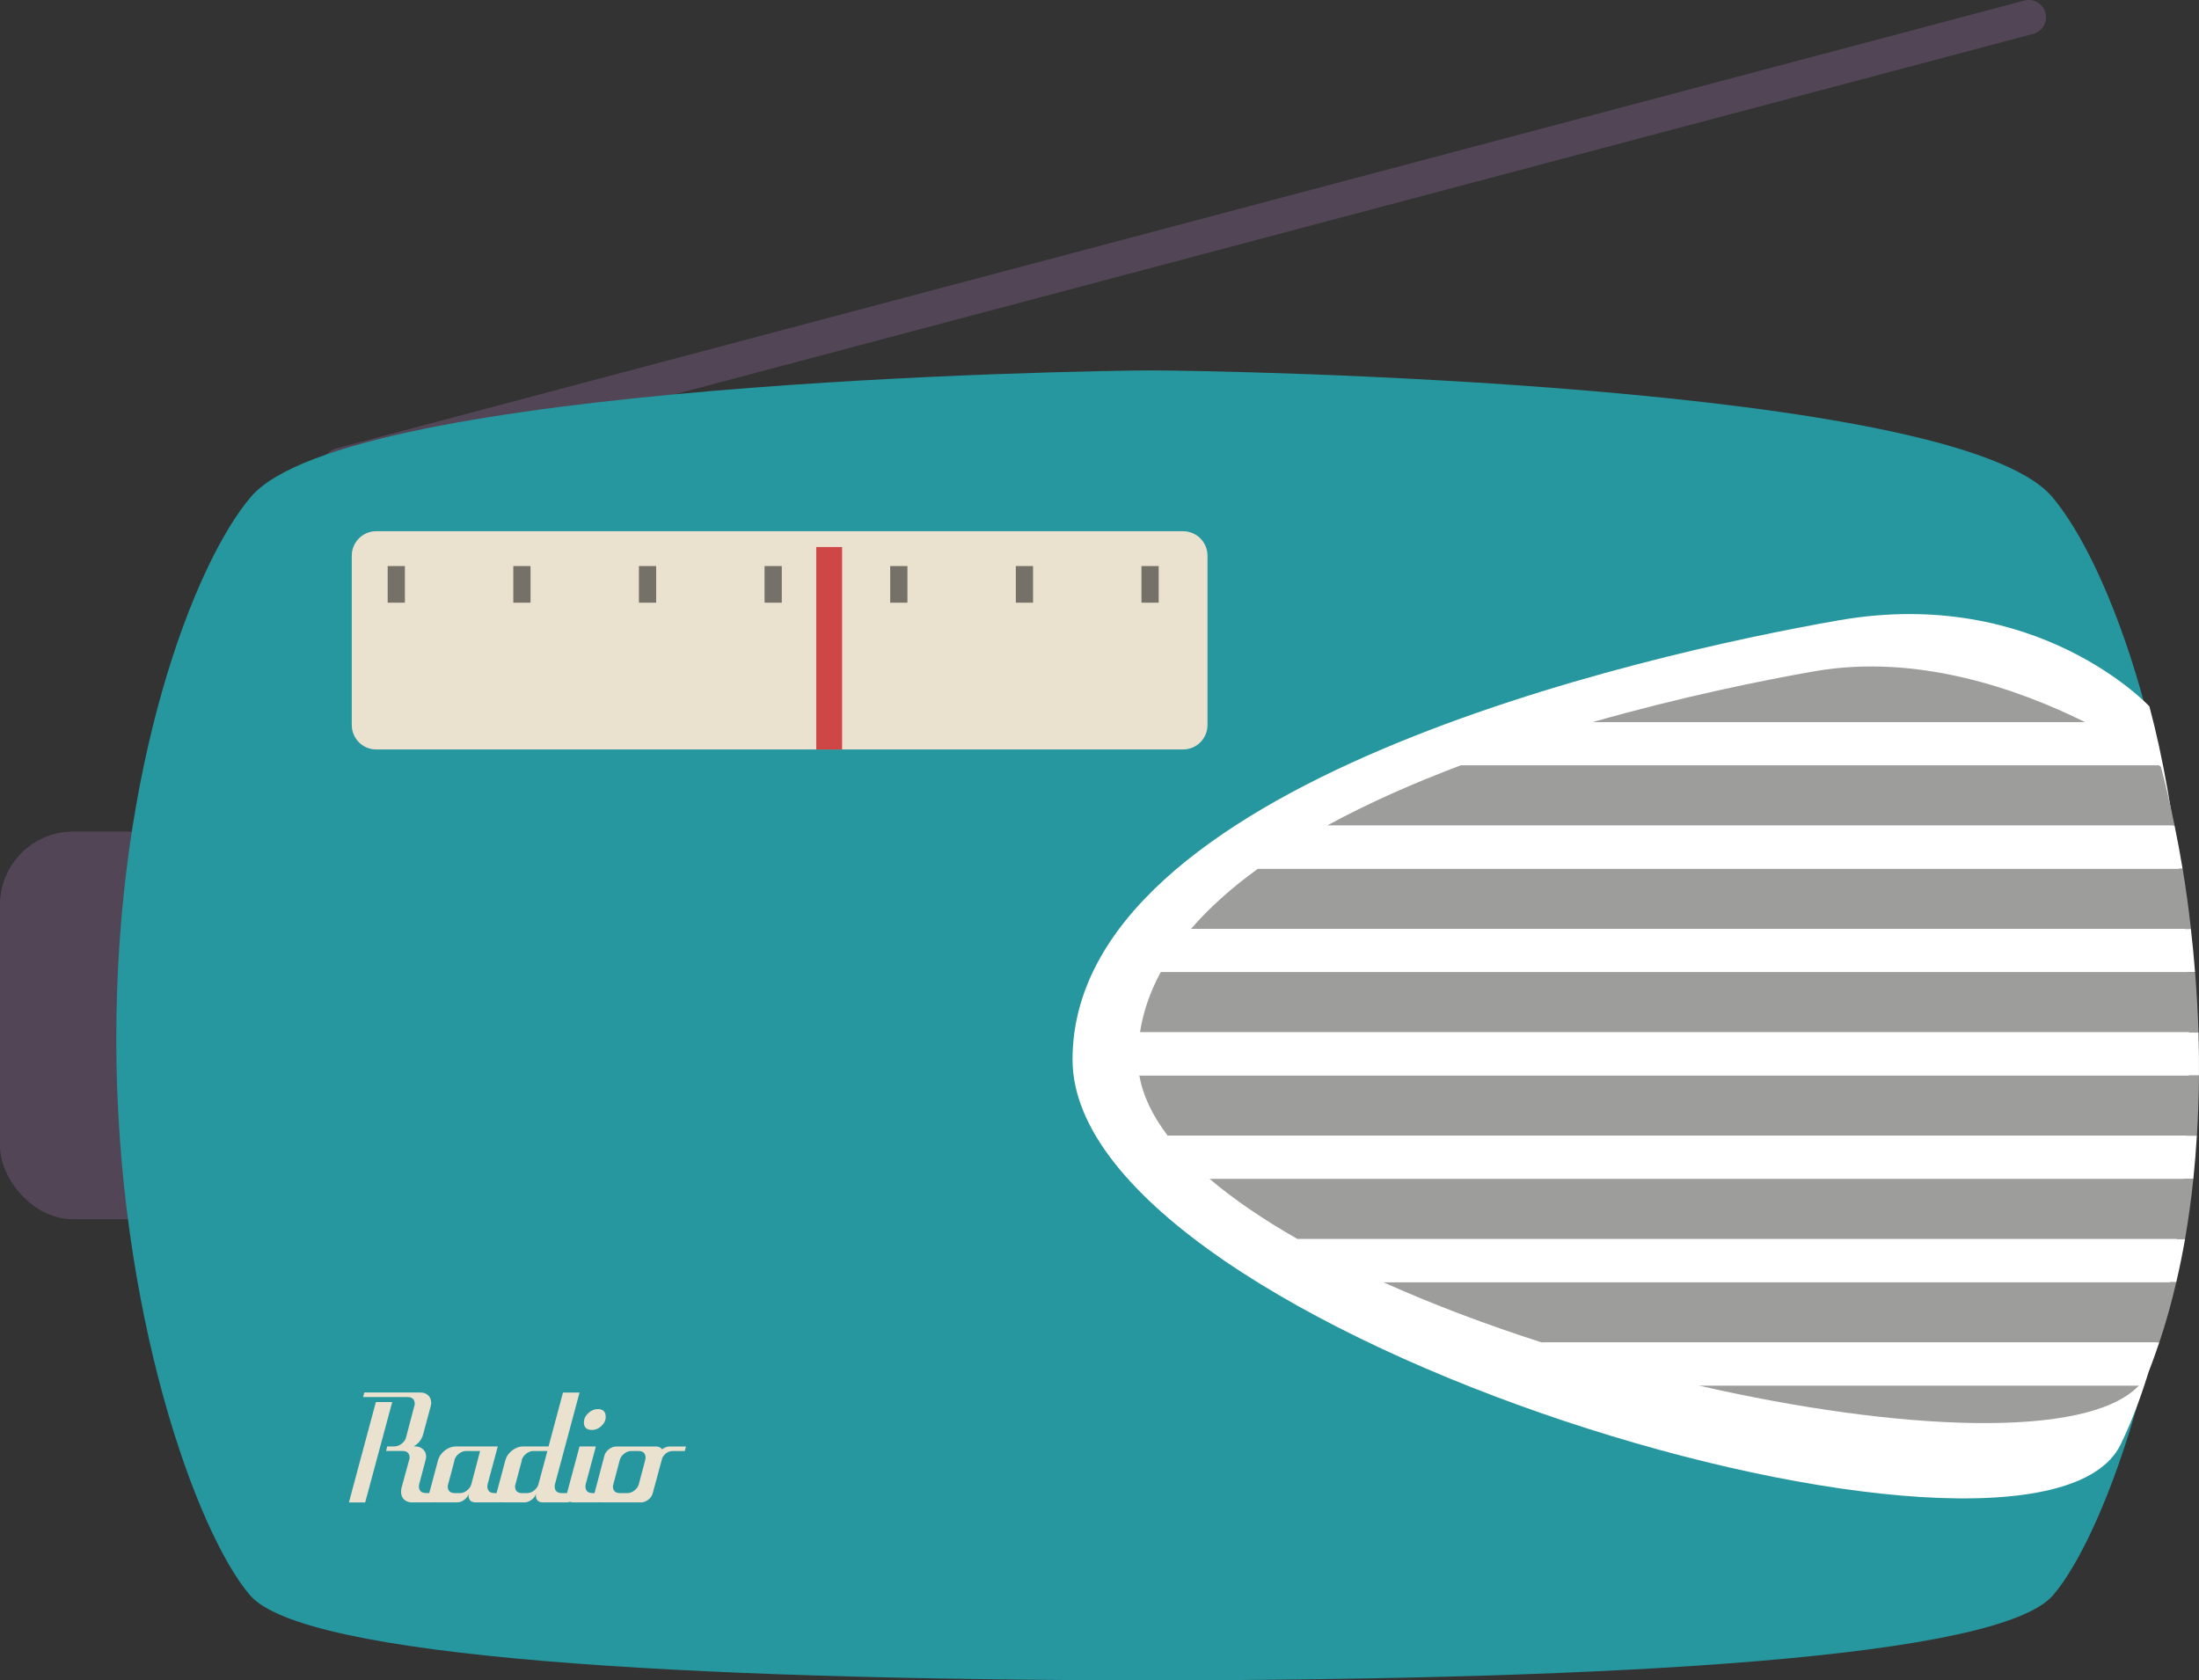 <svg xmlns="http://www.w3.org/2000/svg" width="1080" height="825.3" viewBox="0 0 1080 825.3"><rect x="0" y="0" width="1080" height="825.3" fill="#333333" stroke="none"/><g id="a"/><g id="b"><g id="c"><g id="d"><path d="M167.12 236.94c-3.74.0-7.17-2.51-8.17-6.3-1.2-4.52 1.49-9.15 6.01-10.35L994.24.28c4.51-1.19 9.15 1.5 10.35 6.01 1.2 4.52-1.49 9.15-6.01 10.35L169.29 236.66c-.73.19-1.46.29-2.18.29z" fill="#524656"/><rect y="408.42" width="105.78" height="190.4" rx="35.98" ry="35.98" fill="#524656"/><path d="M565.56 181.93c-34.12.0-394.65 6.28-442.27 62.03-27.97 32.75-66.18 132.45-66.18 266.21s39.39 242.65 65.65 273.29c26.26 30.64 210.82 41.58 442.79 41.84 231.97-.26 416.53-11.2 442.79-41.84 26.26-30.64 65.65-139.53 65.65-273.29s-38.21-233.46-66.18-266.21c-47.62-55.76-408.15-62.03-442.27-62.03z" fill="#26979f"/><path d="M1055.64 346.94s-55-59.23-152.32-42.31-376.56 80.39-376.56 215.78 473.04 275.15 514.78 188.99c43.72-90.26 40.9-262.32 14.1-362.46z" fill="#fff"/><path d="M184.76 260.91h396.29c6.62.0 11.99 5.37 11.99 11.99v83.2c0 6.62-5.37 11.99-11.99 11.99H184.76c-6.62.0-11.99-5.37-11.99-11.99v-83.2c0-6.62 5.37-11.99 11.99-11.99z" fill="#eae2cf"/><g><path d="M190.4 278.01h8.46V296H190.4z" fill="#757168"/><path d="M252.1 278.01h8.46V296H252.1z" fill="#757168"/><path d="M313.8 278.01h8.46V296H313.8z" fill="#757168"/><path d="M375.5 278.01h8.46V296H375.5z" fill="#757168"/><path d="M437.21 278.01h8.46V296H437.21z" fill="#757168"/><path d="M498.91 278.01h8.46V296H498.91z" fill="#757168"/><path d="M560.61 278.01h8.46V296H560.61z" fill="#757168"/></g><path d="M400.89 268.67h12.69v99.43H400.89z" fill="#cf4647"/><g><path d="M192.63 688.62l-13.28 49.28h-7.98l13.23-49.28h8.03zm25.78 44.71c-.31 1.24-1.04 2.31-2.19 3.21-1.15.9-2.34 1.35-3.59 1.35h-10.34c-1.55.0-2.83-.47-3.82-1.4-.99-.93-1.49-2.18-1.49-3.74.0-.5.05-1.09.16-1.78l3.76-13.78c.18-.43.27-.83.27-1.21.0-2.22-1.18-3.34-3.54-3.34h-8.01l.56-2.24h3.45c1.31.0 2.53-.45 3.68-1.35 1.15-.9 1.88-2 2.19-3.31l.28-1.12 3.63-13.79c.19-.51.28-.92.28-1.24.0-2.28-1.18-3.43-3.55-3.43h-21.79l.56-2.24h27.57c1.55.0 2.83.47 3.82 1.4.99.94 1.49 2.19 1.49 3.74.0.44-.09 1-.28 1.69l-3.73 13.85c-.68 2.43-2.2 4.35-4.56 5.78h.75c1.49.0 2.75.47 3.77 1.4 1.02.93 1.54 2.14 1.54 3.64.0.5-.09 1.09-.28 1.77l-3.07 11.55c-.12.5-.19.9-.19 1.21.0 2.24 1.18 3.35 3.54 3.35h9.13z" fill="#eae2cf"/><path d="M250.91 733.33c-.31 1.24-1.04 2.31-2.19 3.21-1.15.9-2.34 1.35-3.59 1.35h-11.46c-2.36.0-3.54-1.15-3.54-3.45.0-.37.06-.75.19-1.12-.31 1.24-1.04 2.31-2.19 3.21s-2.34 1.35-3.59 1.35H214.2c-2.36.0-3.54-1.12-3.54-3.35.0-.37.06-.77.19-1.21v-.09l4.28-16.02c.5-1.86 1.6-3.46 3.31-4.8 1.71-1.33 3.52-2 5.45-2h20.59l-4.94 18.35c-.12.43-.18.83-.18 1.21.0 2.24 1.18 3.35 3.54 3.35h8.01zm-15.13-20.68h-6.87c-1.24.0-2.43.45-3.58 1.36-1.14.9-1.87 1.98-2.18 3.22l.04.19-3.04 11.37c-.17.43-.25.83-.25 1.21.0 2.23 1.18 3.34 3.54 3.34h2.33c1.31.0 2.52-.45 3.63-1.35 1.12-.9 1.83-1.97 2.14-3.21l4.24-16.12z" fill="#eae2cf"/><path d="M284.63 683.96l-12.02 44.81c-.13.43-.19.83-.19 1.21.0 2.24 1.18 3.35 3.54 3.35h8.01c-.31 1.24-1.04 2.31-2.19 3.21s-2.34 1.35-3.59 1.35h-11.46c-2.36.0-3.54-1.15-3.54-3.45.0-.37.06-.75.19-1.12-.31 1.24-1.04 2.31-2.19 3.21-1.15.9-2.34 1.35-3.59 1.35h-10.34c-2.36.0-3.54-1.12-3.54-3.35.0-.37.06-.77.19-1.21v-.09l4.28-16.02c.49-1.86 1.59-3.46 3.29-4.8 1.7-1.33 3.51-2 5.42-2h12.51l7.09-26.46h8.1zm-15.8 28.69h-6.87c-1.24.0-2.43.45-3.57 1.36-1.14.9-1.87 1.98-2.18 3.22l.04.19-3.04 11.37c-.17.43-.25.83-.25 1.21.0 2.23 1.17 3.34 3.51 3.34h2.31c1.3.0 2.5-.45 3.6-1.36 1.11-.9 1.82-1.98 2.13-3.23l4.32-16.09z" fill="#eae2cf"/><path d="M299.07 733.33c-.31 1.24-1.04 2.31-2.19 3.21-1.15.9-2.34 1.35-3.59 1.35h-11.46c-2.36.0-3.54-1.12-3.54-3.35.0-.37.06-.77.19-1.21l6.15-22.92h8.01l-4.92 18.35c-.13.44-.19.84-.19 1.21.0 2.24 1.18 3.35 3.54 3.35h8.01zm-8.29-31.02c-2.67.0-4.01-1.24-4.01-3.73.0-1.68.71-3.18 2.14-4.52 1.43-1.34 2.98-2 4.66-2 2.61.0 3.91 1.27 3.91 3.82.0 1.68-.7 3.17-2.09 4.47-1.4 1.31-2.93 1.96-4.61 1.96z" fill="#eae2cf"/><path d="M336.89 710.42l-.56 2.24h-5.77c-2.36.0-4.13 1.15-5.31 3.45l-4.66 17.23c-.31 1.24-1.04 2.31-2.19 3.21s-2.34 1.35-3.59 1.35h-19.47c-2.36.0-3.54-1.12-3.54-3.35.0-.37.06-.77.19-1.21l4.84-18.35c.31-1.24 1.06-2.31 2.24-3.21s2.39-1.35 3.63-1.35h19.47c1.37.0 2.36.47 2.98 1.4 1.24-.93 2.48-1.4 3.73-1.4h8.01zm-20.03 6.8c.12-.5.19-.9.19-1.21.0-2.24-1.18-3.36-3.53-3.36h-3.43c-1.3.0-2.51.45-3.62 1.36-1.11.9-1.83 1.98-2.13 3.22l-3.05 11.56c-.17.5-.26.9-.26 1.21.0 2.23 1.18 3.34 3.54 3.34h3.45c1.3.0 2.51-.45 3.63-1.35 1.12-.9 1.83-1.97 2.14-3.21l3.07-11.55z" fill="#eae2cf"/></g><g><path d="M1061.28 376.56s-.34-.25-.99-.71H717.51c-22.91 8.63-45.32 18.47-65.76 29.62h416.26c-2.04-9.94-4.25-19.65-6.73-28.91z" fill="#9d9d9c"/><path d="M1071.95 426.63h-454.08c-12.67 9.16-23.83 19.02-32.95 29.62h491.13c-1.14-10.03-2.49-19.93-4.09-29.62z" fill="#9d9d9c"/><path d="M891.36 329.66c-25.7 4.47-65.76 12.62-109.3 25.03h242.04c-32.51-16.11-82.27-33.81-132.74-25.03z" fill="#9d9d9c"/><path d="M1078.07 477.4h-507.97c-5.1 9.37-8.6 19.24-10.22 29.62h519.87c-.3-9.92-.91-19.8-1.68-29.62z" fill="#9d9d9c"/><path d="M637.31 608.56h435.83c1.68-9.69 3.04-19.58 4.09-29.62h-483.21c12.02 10.25 26.68 20.16 43.29 29.62z" fill="#9d9d9c"/><path d="M1050.51 680.49H834.25c98.27 22.48 190.99 26.65 216.26.0z" fill="#9d9d9c"/><path d="M757.16 659.33h303.33c3.22-9.49 5.97-19.41 8.35-29.62H679.28c24.19 10.88 50.61 20.84 77.89 29.62z" fill="#9d9d9c"/><path d="M559.58 528.17c1.7 9.99 6.5 19.9 13.93 29.62h505.45c.6-9.82.97-19.7 1.03-29.62H559.58z" fill="#9d9d9c"/><path d="M1024.1 354.7H782.06c-21.11 6.02-43.04 13.05-64.55 21.16h342.78c-3.59-2.54-16.84-11.56-36.2-21.16z" fill="#fff"/><path d="M1068.01 405.47H651.75c-12.09 6.59-23.49 13.64-33.89 21.16h454.08c-1.19-7.19-2.51-14.23-3.94-21.16z" fill="#fff"/><path d="M1076.03 456.24H584.9c-5.82 6.75-10.8 13.8-14.81 21.16h507.97c-.56-7.11-1.24-14.16-2.04-21.16z" fill="#fff"/><path d="M1079.76 507.02H559.88c-.68 4.32-1.06 8.71-1.06 13.21.0 2.66.31 5.31.76 7.95h520.41c.04-7.05-.02-14.11-.23-21.16z" fill="#fff"/><path d="M594.02 578.94h483.21c.73-7 1.29-14.05 1.73-21.16H573.51c5.49 7.17 12.4 14.24 20.51 21.16z" fill="#fff"/><path d="M679.28 629.72h389.56c1.61-6.92 3.06-13.97 4.31-21.16h-435.83c12.92 7.35 27.01 14.43 41.96 21.16z" fill="#fff"/><path d="M834.25 680.49h216.26c2.23-2.35 4-4.91 5.13-7.76 1.74-4.35 3.31-8.86 4.85-13.4h-303.33c25.34 8.15 51.39 15.28 77.08 21.16z" fill="#fff"/></g></g></g></g></svg>